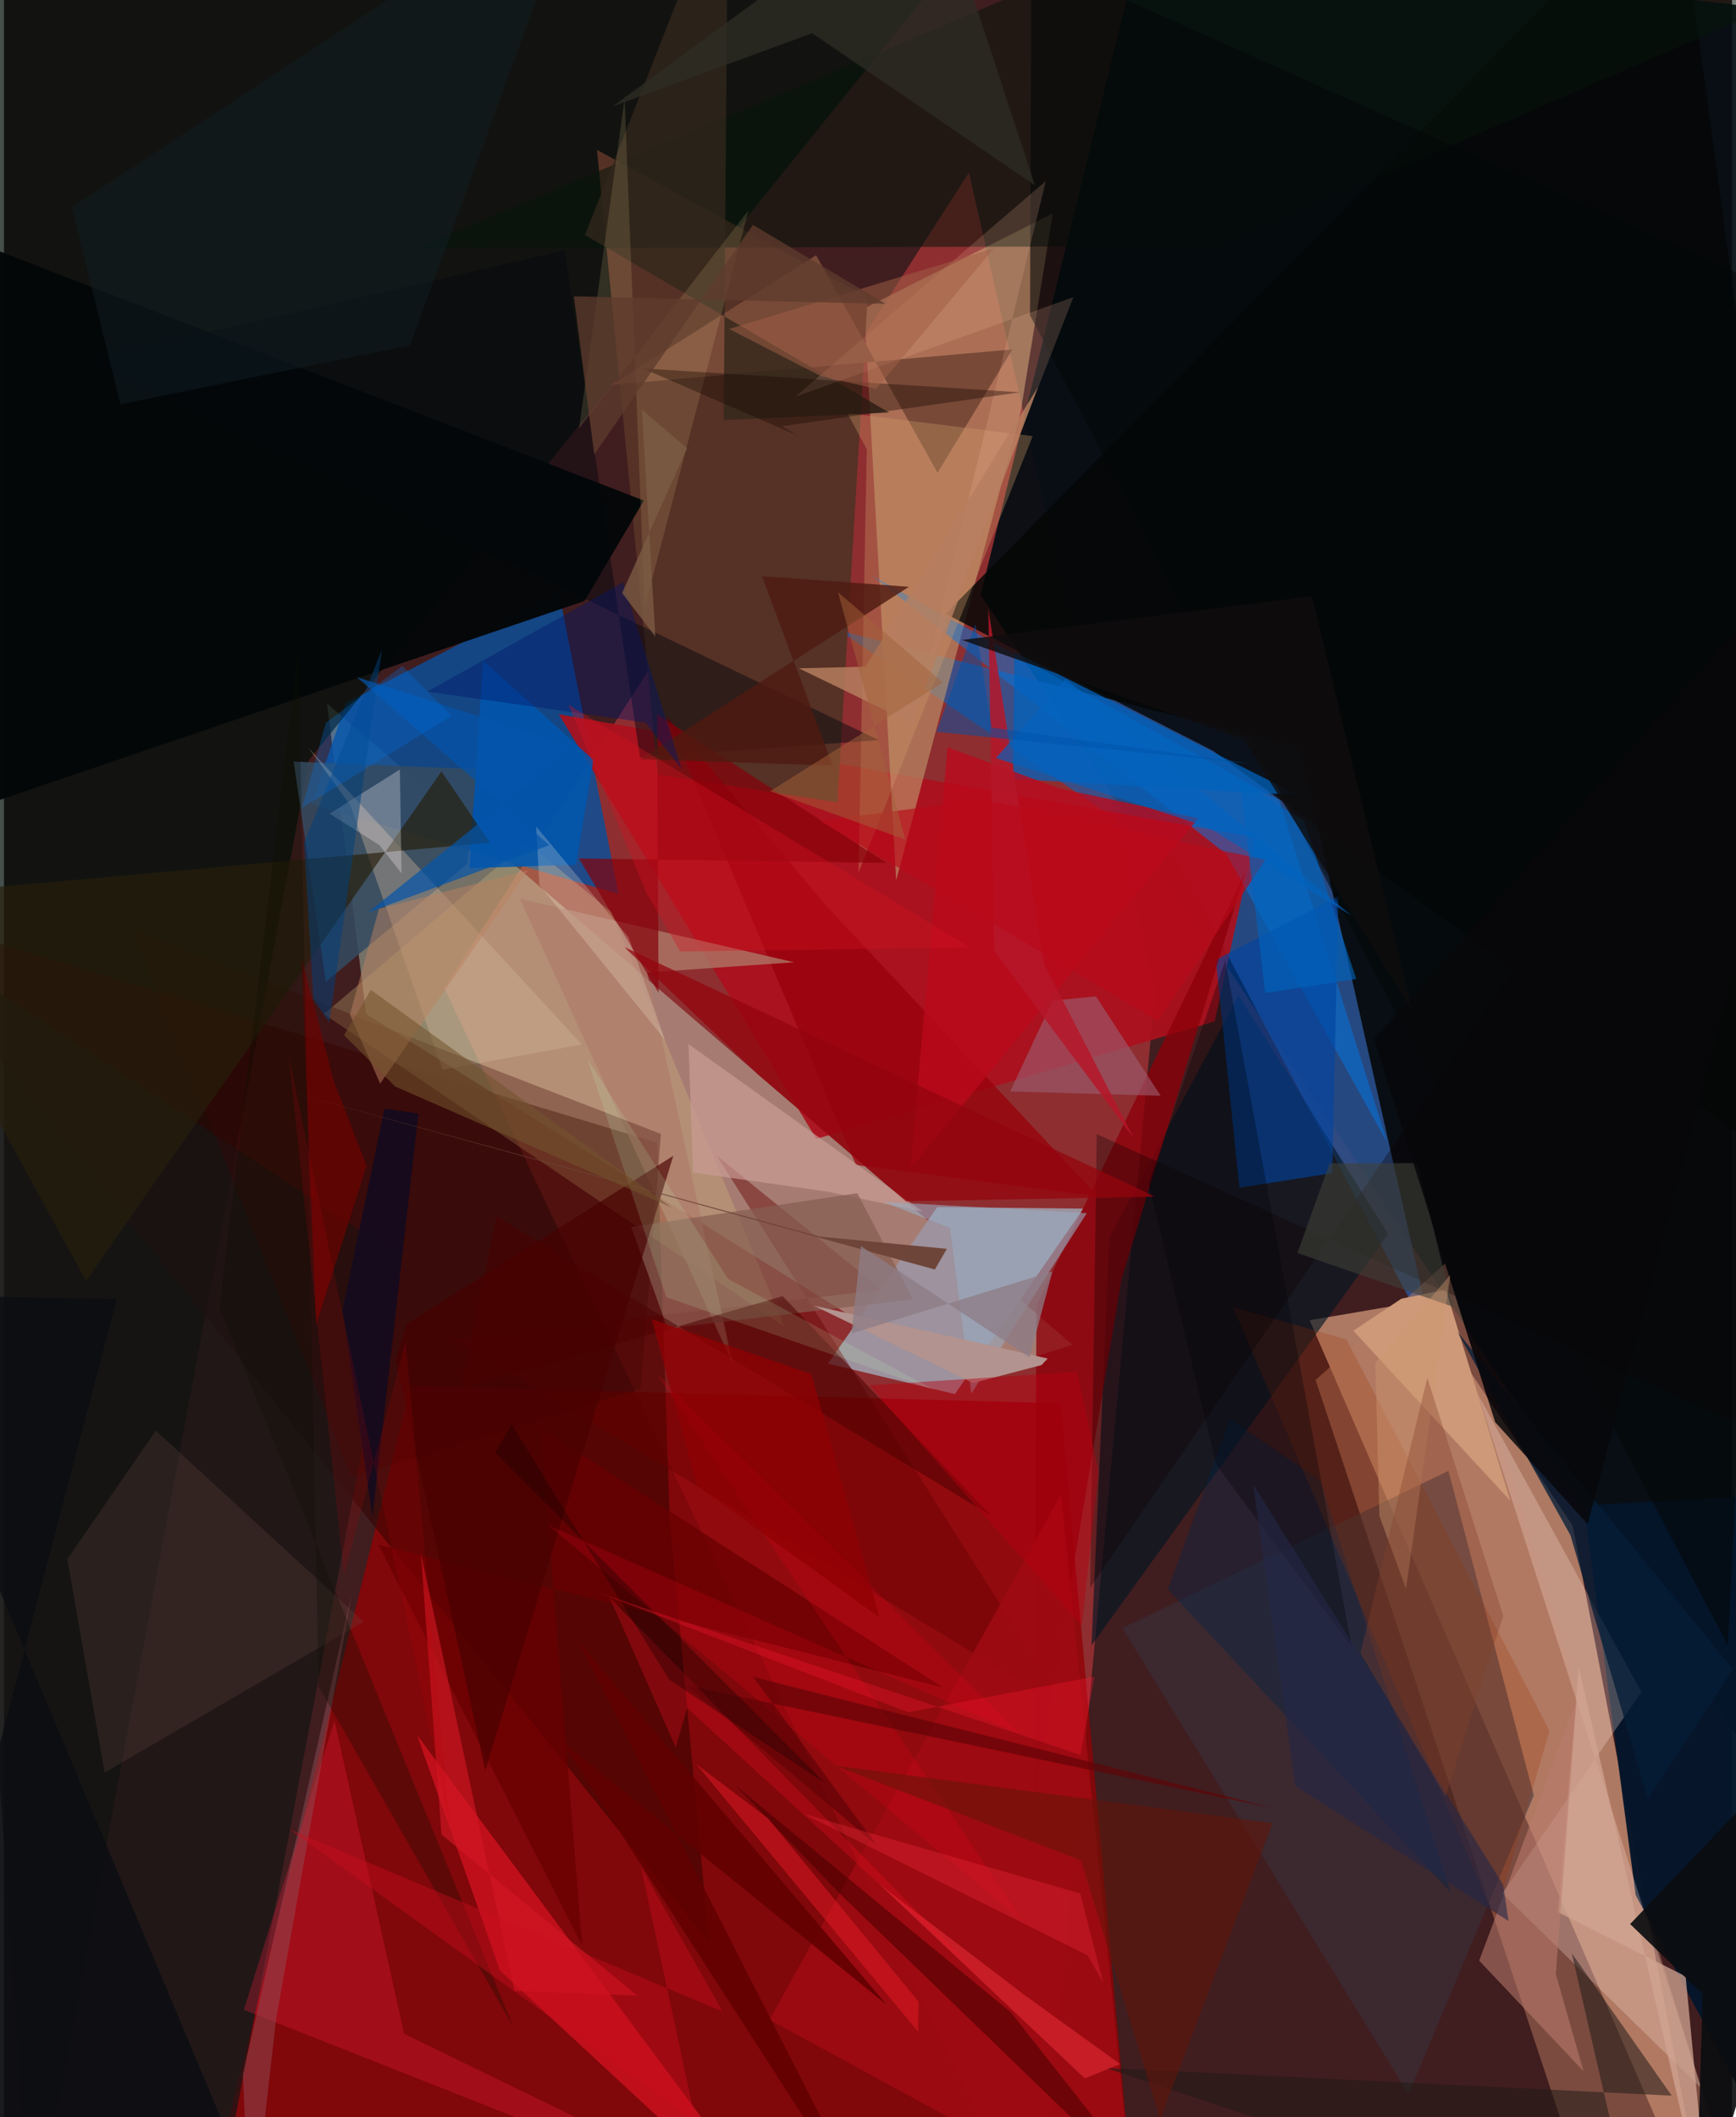 <svg xmlns="http://www.w3.org/2000/svg" width="228" height="278" viewBox="0 0 836 1024"><path fill="#401d1f" d="M0 0h836v1024H0z"/><path fill="#d94041" fill-opacity=".51" d="M500.752 1086L212.976 477.768 466.822 83.543l90.12 395.145z"/><path fill="#ffbf97" fill-opacity=".573" d="M686.556 629.181l72.326 108.737L825.758 1086 631.651 638.561z"/><path fill="#920004" fill-opacity=".773" d="M548.235 1086H93.567l103.245-415.7 314.45 8.405z"/><path fill="#ccfee1" fill-opacity=".376" d="M175.256 490.474L156.287 340.32l360.684 310.162-56.531 17.682z"/><path fill="#040d13" fill-opacity=".929" d="M883.078 7.76L550.78-31.774l-78.252 319.459L898 929.606z"/><path fill="#2d5598" fill-opacity=".824" d="M404.129 304.959l222.792 56.51 65.16 289.834-123.891-234.35z"/><path fill="#0d4d96" fill-opacity=".855" d="M268.494 286.537l-103.051 53.4-16.579 49.098 148.476 43.398z"/><path fill="#020f0b" fill-opacity=".733" d="M147.488 367.756L13.537 1086-62 2.833 494.333-62z"/><path fill="#ab111d" fill-opacity=".929" d="M393.008 550.826L268.402 345.451l336.823 59.548-19.523 89.038z"/><path fill="#bc936a" fill-opacity=".647" d="M431.615 425.898l60.283-226.928 15.49-95.732-91.22 45.931z"/><path fill="#9d929d" d="M522.174 584.571l-70.652-.74-52.905 75.712 61.409 14.72z"/><path fill="#563226" fill-opacity=".992" d="M286.889 72.494l130.972 71.299-14.65 244.29-86.914-13.5z"/><path fill="#b57a62" fill-opacity=".502" d="M634.54 667.453l62.808-56.47L844.782 1086l-89.986-55.807z"/><path fill="#310400" fill-opacity=".553" d="M341.024 939.467l-18.94-204.464-6.055-182.317L-62 438.31z"/><path fill="#001523" fill-opacity=".631" d="M534.794 598.572l62.472-117.014 72.39 115.325-143.539 198.96z"/><path fill="#0079e7" fill-opacity=".494" d="M616.915 387.013L420.063 278.526 591.451 413.23l77.794 139.407z"/><path fill="#05152a" fill-opacity=".969" d="M789.375 916.599l-25.037-188.431L898 720.418 879.71 1086z"/><path fill="#050706" fill-opacity=".831" d="M808.925-62l-353.43 358.886 129.327 66.208L898 591.207z"/><path fill="#3a313c" fill-opacity=".549" d="M698.81 711.423L541.024 787.43l138.491 225.444 60.576-144.546z"/><path fill="#050809" fill-opacity=".988" d="M309.556 242.109l-28.66 48.54L-34.95 398.115l22.313-280.626z"/><path fill="#181515" fill-opacity=".733" d="M100.22 1086l90.79-478.588L-62 441.047v586.467z"/><path fill="#d7be7e" fill-opacity=".29" d="M377.507 641.688L154.792 490.477l97.916-83.204 41.235 34.01z"/><path fill="#ffe7de" fill-opacity=".263" d="M792.177 818.338L713.145 674.5l107.99 335.525-96.269-94.244z"/><path fill="#f1172a" fill-opacity=".561" d="M383.38 1086l-143.4-132.923-11.45-32.632-28.676-81.267z"/><path fill="#07150b" fill-opacity=".537" d="M898-15.338l-368.66-4.11-329.988 139.624 388.677-1.18z"/><path fill="#0043a1" fill-opacity=".612" d="M597.675 574.46l-11.407-110.232 59.307-30.669-2.99 133.866z"/><path fill="#784a38" fill-opacity=".996" d="M293.722 186.175l194.105-17.176-36.198 59.707L392.9 123.42z"/><path fill="#8c0009" fill-opacity=".776" d="M600.627 421.516l-101.1 209.592-1.395 241.99 42.525-254.401z"/><path fill="#354b60" fill-opacity=".863" d="M228.881 372.058l-4.777 45.772-68.398 57.043-15.539-106.521z"/><path fill="#670000" fill-opacity=".431" d="M344.844 558.978l79.79 64.86-206.977 23.881 296.376 178.993z"/><path fill="#97010a" fill-opacity=".741" d="M529.27 578.735l-132.379-141.63-76.774-91.317 92.048 217.68z"/><path fill="#d2b599" fill-opacity=".373" d="M147.217 361.586l132.35 143.6-67.394 12.23-44.617-128.03z"/><path fill="#fe2142" fill-opacity=".263" d="M193.612 983.697L404.105 1086 116.072 972.077l43.834-139.906z"/><path fill="#0063bd" fill-opacity=".733" d="M488.82 315.383l-.68 61.294 114.41 6.717 23.268 1.013z"/><path fill="#bb0a1d" fill-opacity=".788" d="M510.52 381.293l67.28 14.48-139.228 169.403 17.938-203.709z"/><path fill="#af7d6a" fill-opacity=".749" d="M311.139 470.383l71.085-4.979-132.608-30.721 102.969 224.99z"/><path fill="#0157af" fill-opacity=".851" d="M285.18 367.493l-53.384-47.929-6.572 100.37 51.505-1.702z"/><path fill="#9c5e72" fill-opacity=".608" d="M559.569 529.975l-72.816-2.084 20.59-43.925 20.934-2.062z"/><path fill="#6b4e46" fill-opacity=".235" d="M174.063 784.408l-125.34 72.855-18.015-103.18L73.48 691.98z"/><path fill="#d19d6a" fill-opacity=".333" d="M417.407 217.322l-3.983 204.712 84.239-211.088-89.65-11.128z"/><path fill="#9e0a12" fill-opacity=".906" d="M548.172 1082.376l-36.844-359.38-140.986 253.888 134.05 72.992z"/><path fill="#3b0500" fill-opacity=".306" d="M308.072 671.756l9.74-123.309-255.644-98.794 105.909 264.711z"/><path fill="#04070e" fill-opacity=".471" d="M40.795 174.004l382.383 183.969-115.465 8.279-36.48-245.145z"/><path fill="#33271c" fill-opacity=".78" d="M348.208 203.162l80.03-3.614-147.154-85.856L350.254-62z"/><path fill="#cd9978" d="M697.538 623.74l-21.512 4.408-23.234 15.489 75.879 82.155z"/><path fill="#fddb97" fill-opacity=".141" d="M360.161 101.807l-81.96 105.41 22.062-159.406 9.728 245.901z"/><path fill="#00274a" fill-opacity=".38" d="M563.101 768.824l136.99 146.805-63.199-199.464-43.781-29.762z"/><path fill="#9f3100" fill-opacity=".231" d="M594.52 632.138l126.74 295.617 26.45-90.602-98.22-189.282z"/><path fill="#d2a593" fill-opacity=".749" d="M751.84 924.867l10.039-118.46L826.04 1086l-12.492-130.115z"/><path fill="#ca9c95" fill-opacity=".671" d="M333.408 567.119l64.517 9.167 46.604 9.705-113.378-81.01z"/><path fill="#0e0300" fill-opacity=".322" d="M886.474 710.279l-70.975-365.385-290.002 422.973 3.156-219.336z"/><path fill="#261e0b" fill-opacity=".667" d="M211.661 373.087l23.45 34.514L-62 434.22 39.706 619.515z"/><path fill="#201a18" fill-opacity=".537" d="M532.78 1000.156l274.044 13.447-48.345-68.826L791.002 1086z"/><path fill="#870009" fill-opacity=".686" d="M315.988 345.464l.695 134.704-38.502-64.967 148.67 2.145z"/><path fill="#865d50" fill-opacity=".698" d="M439.735 628.4l-26.917-51.297-109.353 16.369 17.53 49.03z"/><path fill="#f1ecf0" fill-opacity=".306" d="M191.517 372.188l-33.95 21.362 23.983 15.155 10.812 13.68z"/><path fill="#98abc1" fill-opacity=".592" d="M457.684 593.986l10.29 80.073 55.874-87.295-98.488-5.436z"/><path fill="#051d37" fill-opacity=".773" d="M757.817 742.532l-54.619-98.224 133.284 163.049-41.208 62.755z"/><path fill="#050708" fill-opacity=".576" d="M833.932 795.72l33.124-650.825L497.018-20.619l-.626 173.15z"/><path fill="#0a0c0f" fill-opacity=".914" d="M821.838 964.532L818.173 1086 898 814.05 786.702 930.594z"/><path fill="#4c0000" fill-opacity=".576" d="M404.464 916.006l157.064 151.854-74.406-94.558-133.464-109.923z"/><path fill="#ba7a6d" fill-opacity=".573" d="M764.18 1001.826l-13.434-46.984 10.092-132.708-47.168 126.163z"/><path fill="#fdf2e2" fill-opacity=".224" d="M302.196 453.4l17.582 49.465-60.756-74.81-1.542-28.246z"/><path fill="#8f4c56" fill-opacity=".498" d="M119.302 1086l12.336-109.292 36.497-205.502-52.584 232.253z"/><path fill="#f6bc9f" fill-opacity=".184" d="M445.478 328.185L517.373 143.7l-134.591 48.217L504.01 87.566z"/><path fill="#b3938f" d="M504.903 657.07l-113.018-25.557 76.888 37.39 33.177-8.66z"/><path fill="#3f4038" fill-opacity=".592" d="M683.644 562.582l17.27 69.4-75.19-25.94 15.581-43.357z"/><path fill="#101e24" fill-opacity=".51" d="M56.34 195.5l-23.47-95.212L280.015-62l-83.552 229.028z"/><path fill="#680002" fill-opacity=".761" d="M259.574 690.686l194.749 125.55-273.205-69.188 98.587 193.991z"/><path fill="#710301" fill-opacity=".659" d="M143.912 463.026l15.738 60.195 15.776 40.562-24.444 77.062z"/><path fill="#470000" fill-opacity=".651" d="M189.57 657.737l5.055-17.221 129.199-81.514-90.96 297.259z"/><path fill="#e11a26" fill-opacity=".51" d="M369.636 879.515l72.773 88.553-.16 14.625-107.427-129.544z"/><path fill="#b51729" fill-opacity=".851" d="M476.207 294.53l2.888 165.403 67.389 90.435L503.1 466.18z"/><path fill="#d31724" fill-opacity=".624" d="M211.663 887.31l94.77 77.925-59.455-2.324-45.294-211.68z"/><path fill="#f9001d" fill-opacity=".18" d="M315.711 664.212l175.751 174.424L263.6 737.852l229.717 191.922z"/><path fill="#641409" fill-opacity=".549" d="M521.069 899.819l38.289 125.052 54.333-143.057-211.644-27.851z"/><path fill="#4e1a11" fill-opacity=".812" d="M437.84 283.8l-71.095-5.085 34.14 91.57-93.17-3.1z"/><path fill="#00407b" fill-opacity=".51" d="M145.173 407.749l4.58 75.653 7.623 11.19 25.48-180.414z"/><path fill="#4a0100" fill-opacity=".518" d="M220.902 671.93l17.494-83.664L477.573 733.09 376.73 626.907z"/><path fill="#00176a" fill-opacity=".408" d="M310.382 349.504l17.556 22.696-28.413-90.55-94.795 52.863z"/><path fill="#f1323d" fill-opacity=".498" d="M522.896 1005.26l17.091-6.942-45.978-33.166-70.664-53.982z"/><path fill="#0b0f00" fill-opacity=".298" d="M142.38 312.745l-38.075 319.928 141.91 347.299-94.037-164.289z"/><path fill="#130b1f" fill-opacity=".871" d="M178.245 733.776l-14.419-100.23 20.229-97.3 16.49 2.28z"/><path fill="#160600" fill-opacity=".376" d="M491.541 189.745l-182.494-11.552 74.77 32.39-7.502-4.463z"/><path fill="#2e2c24" fill-opacity=".749" d="M294.438 51.491L448.978-62l49.758 151.62-107.721-73.55z"/><path fill="#0455ab" fill-opacity=".698" d="M275.781 361.314l-99.795 80.069 87.863-32.614-93.094-81.256z"/><path fill="#93050e" fill-opacity=".741" d="M556.961 578.81l-120.547 2.21-71.41-61.087-64.861-61.869z"/><path fill="#b70010" fill-opacity=".451" d="M519.05 663.508l-100.49 6.536 102.886 116.215 8.06-74.385z"/><path fill="#cb0e1e" fill-opacity=".416" d="M347.675 972.93l-39.54-70.134 26.59 123.574-196.5-141.52z"/><path fill="#600406" fill-opacity=".667" d="M422.242 892.505l-91.733-77.244 283.598 59.3-251.598-63.48z"/><path fill="#ba825f" fill-opacity=".494" d="M181.988 524.11l71.593-103.21-72.166 18.639-14.05 51.179z"/><path fill="#d51121" fill-opacity=".353" d="M327.178 460.218l-16.24-27.982-37.81-91.37 194.255 117.335z"/><path fill="#f30f24" fill-opacity=".286" d="M292.997 772.676l31.972 72.518 5.553-19.106 143.843 131.778z"/><path fill="#b67f5f" fill-opacity=".831" d="M416.772 322.451l83.43-135.22-60.84 162.623-54.792-26.61z"/><path fill="#0462be" fill-opacity=".675" d="M479.882 366.65l102.2 33.24 69.766 42.933-138.244-114.461z"/><path fill="#000007" fill-opacity=".31" d="M652.016 796.652l-65.533-88.142-32.712-136.146 37.076-107.826z"/><path fill="#c2ffc7" fill-opacity=".145" d="M282.175 512.027L350.3 618.574l99.828 53.723-129.763-44.882z"/><path fill="#0b0d12" fill-opacity=".8" d="M-62 626.25L130.772 1086-62 1071.04 54.65 628.27z"/><path fill="#a05e45" fill-opacity=".522" d="M350.83 159.136l44.249 22.747 26.894 6.233 56.926-67.989z"/><path fill="#ba0a1a" fill-opacity=".647" d="M474.144 386.702l-79.59 10.32 163.653 96.807 52.065-77.943z"/><path fill="#0063bb" fill-opacity=".635" d="M654.18 473.484l-25.124-76.263-31.019-19.343 12.107 102.411z"/><path fill="#08080a" fill-opacity=".847" d="M721.39 687.822l44.793 49.388L898 236.815 662.82 502.582z"/><path fill="#600000" fill-opacity=".863" d="M269.396 841.64l157.723 128.086-149.412-176.021L426.735 1086z"/><path fill="#f42a3d" fill-opacity=".322" d="M531.802 958.981l-11.141-43.204-133.755-38.445 137.31 68.413z"/><path fill="#190000" fill-opacity=".345" d="M321.69 812.281l-76.12-123.364-7.885 13.753 159.916 160.126z"/><path fill="#0152a8" fill-opacity=".514" d="M469.952 301.893l-18.849 52.076 152.161 15.378-125.385-17.39z"/><path fill="#ce966f" fill-opacity=".42" d="M699.713 616.603l-36.283 42.465 1.97 74.133 12.88 35.275z"/><path fill="#5f3b2d" fill-opacity=".765" d="M275.714 143.336l9.842 76.49 76.772-111.057 64.182 38.22z"/><path fill="#f81832" fill-opacity=".318" d="M527.552 810.897l-90.107 17.3-149.98-57.95 233.323 78.567z"/><path fill="#242847" fill-opacity=".596" d="M725.236 911.498L604.299 717.926l20.423 146.001 103.15 65.187z"/><path fill="#c1000b" fill-opacity=".165" d="M215.712 883.486l-78.029-373.111 26.839 251.507 29.77-113.06z"/><path fill="#6e4438" fill-opacity=".984" d="M139.32 528.426l255.25 69.667 61.572 5.925-5.798 9.998z"/><path fill="#0070e5" fill-opacity=".286" d="M216.49 346.217l-72.349 44.55 11.557-41.156 36.996-27.526z"/><path fill="#900003" fill-opacity=".737" d="M423.567 782.397L390.6 664.542l-77.2-26.47 21.85 80.445z"/><path fill="#8d7c86" fill-opacity=".765" d="M414.614 602.692l81.565 53.827 11.036-41.584-97.204 30.03z"/><path fill="#0f0d0e" fill-opacity=".816" d="M463.483 309.53l169.304-21.186 48.13 199.692-81.11-130.33z"/><path fill="#7d5c45" fill-opacity=".769" d="M315.135 307.939l-6.506-109.78 21.836 18.69-31.412 69.973z"/><path fill="#a2613a" fill-opacity=".494" d="M454.226 330.159l-83.596 52.527 65.456 23.389-32.591-119.633z"/><path fill="#73542c" fill-opacity=".569" d="M164.559 500.648l24.646 24.85 133.866 58.51L177.49 478.79z"/><path fill="#83402c" fill-opacity=".353" d="M656.24 799.495l32.344-133.058 36.733 115.1-27.934 87.309z"/></svg>